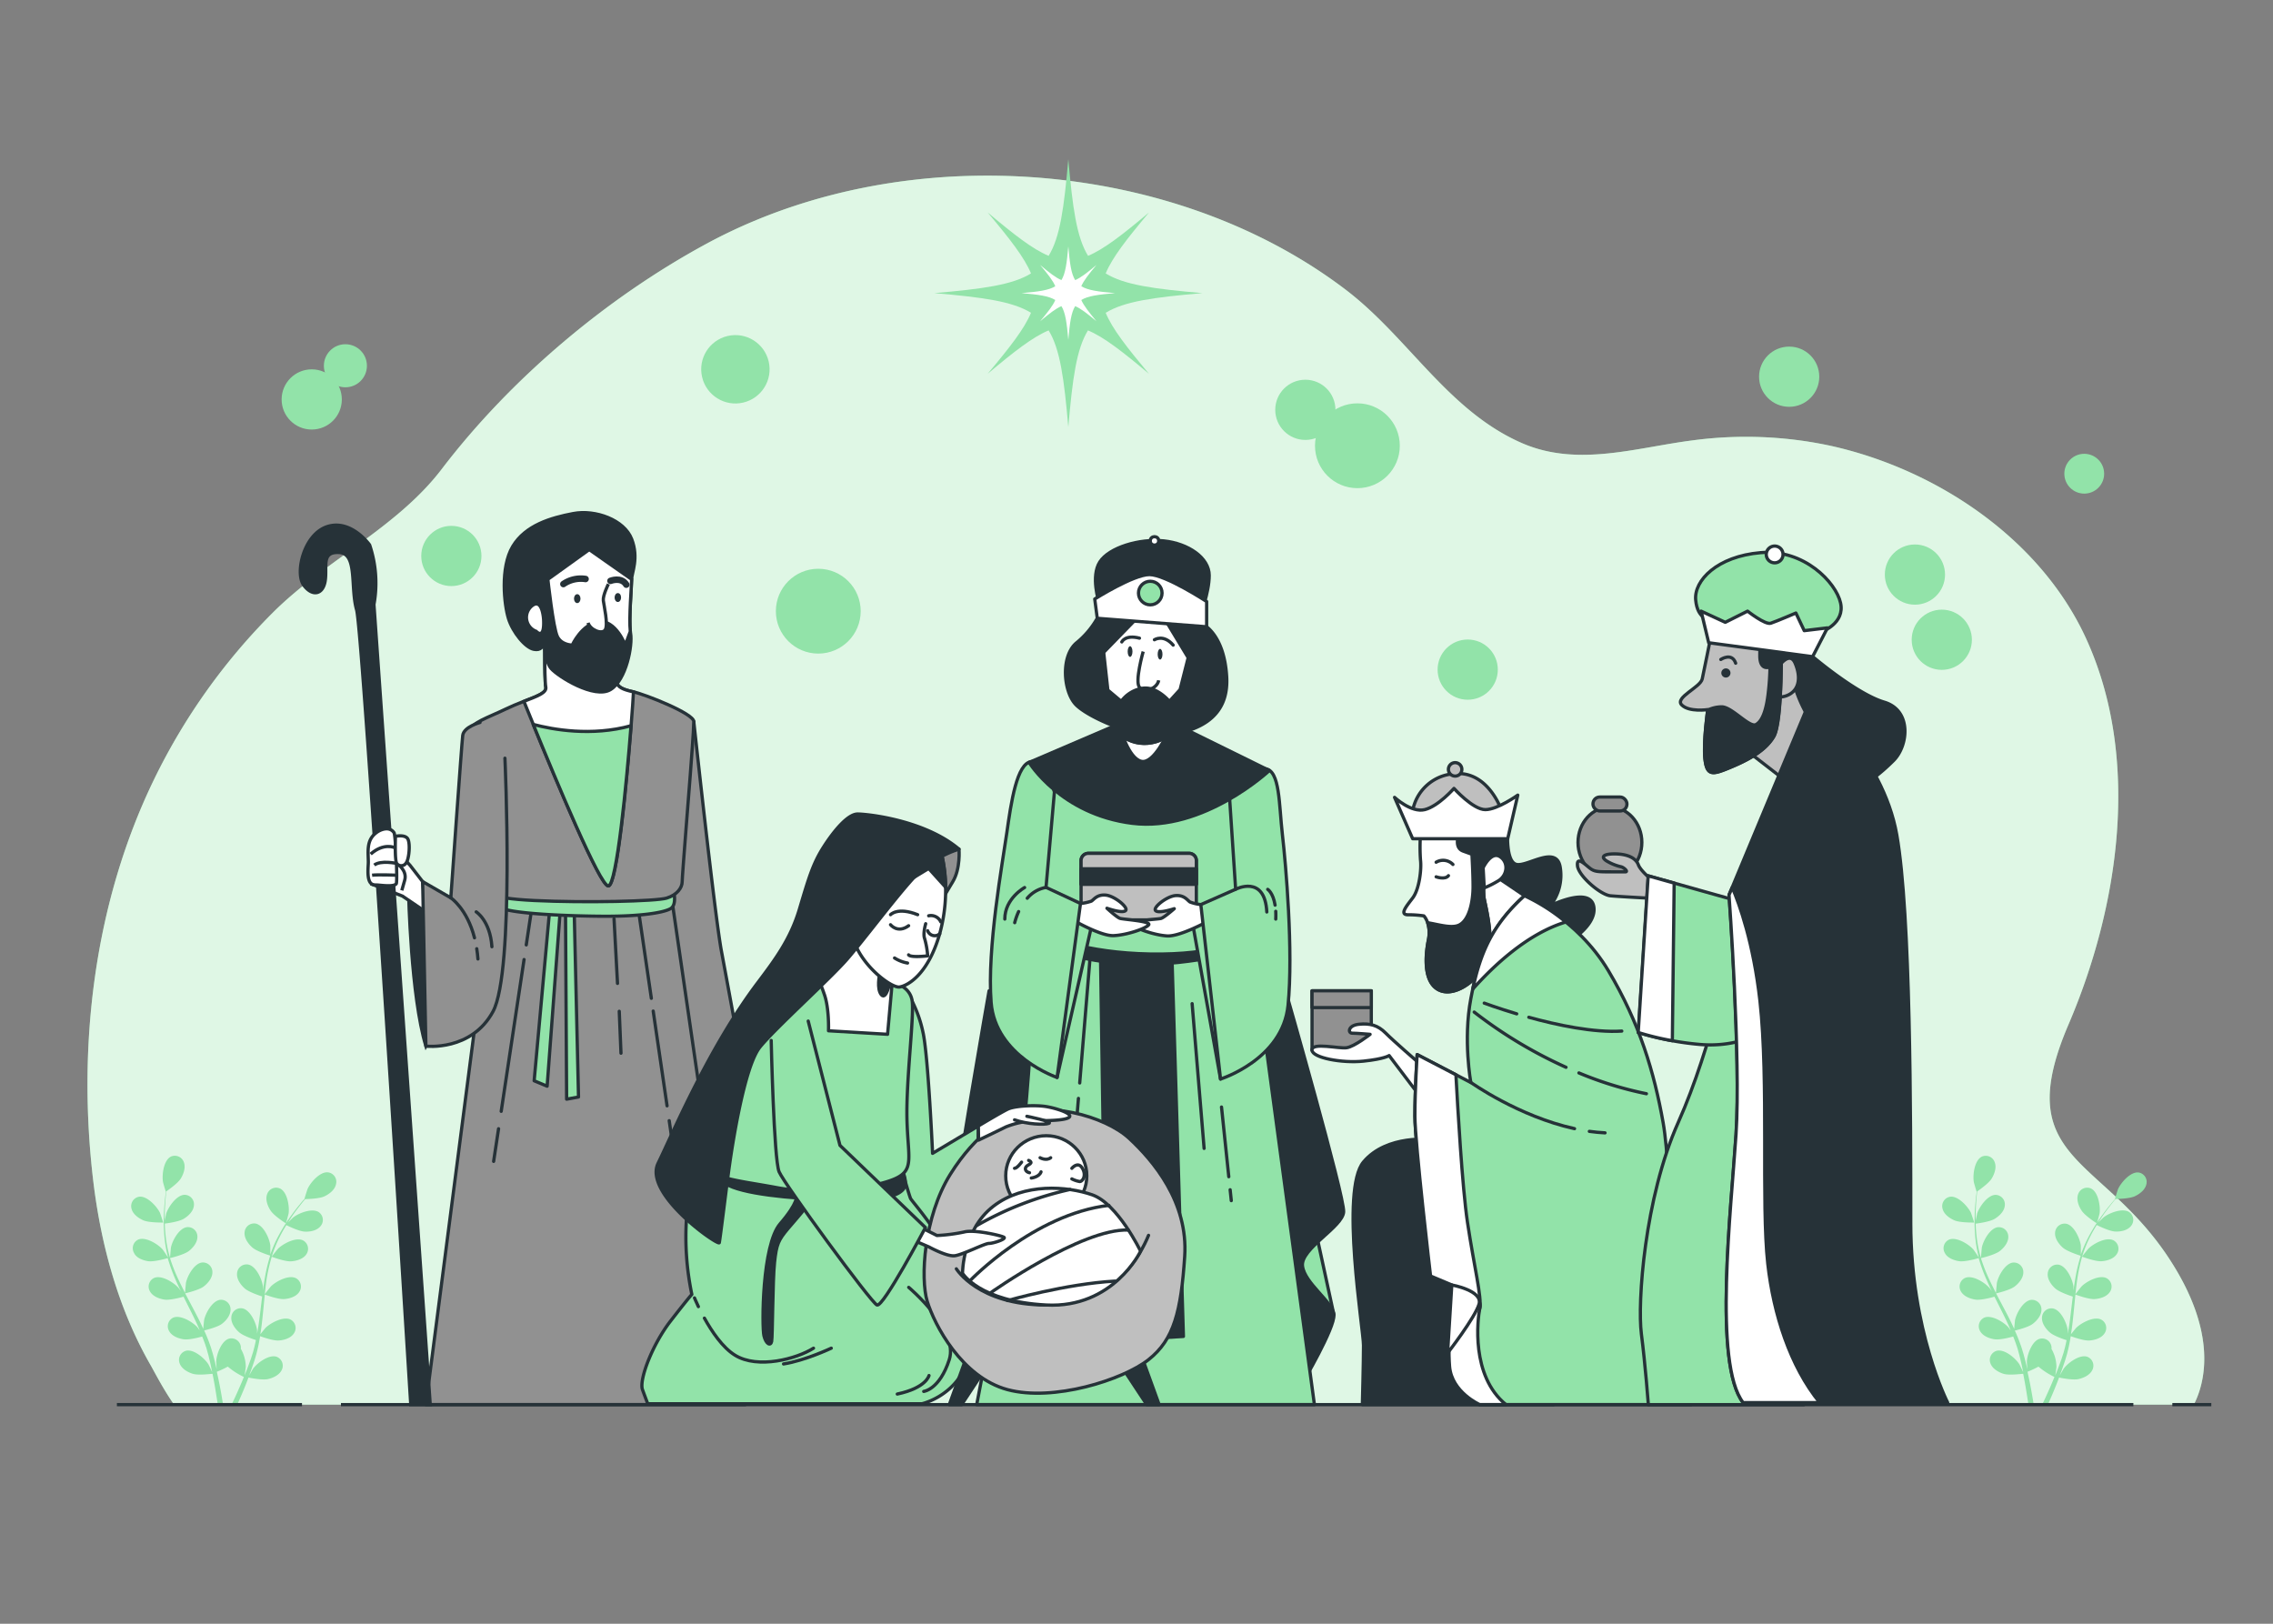 <svg xmlns="http://www.w3.org/2000/svg" viewBox="0 0 700 500"><rect x="0" y="0" width="700" height="500" fill="#808080" stroke="none"/><g id="background-simple"><path d="M46.42,420.44c.86,1.49,4,7.6,7.2,12.09h622c3.46-6.77,7.47-22-7.62-45-21-32-49-30-31-72,15.61-36.43,22.44-82,5.34-119.12-14.13-30.66-46.05-51.86-78.38-59.09a123.72,123.72,0,0,0-42.43-1.75c-17.47,2.19-35.4,8.3-52.53,1-23.12-9.91-35.34-32.88-54.93-47.63C395.41,74.84,373.62,65.19,351,59.68,306.82,48.94,257.51,53.46,217.67,75c-30.86,16.7-60.36,41.56-81.67,69.49-13.79,18.06-35.91,28.13-52,44.18a189.9,189.9,0,0,0-36.44,51.1c-18.72,38.43-23.83,82.62-18.79,124.31C31.17,383.68,36.54,403.28,46.42,420.44Z" style="fill:#92E3A9"></path><path d="M46.42,420.44c.86,1.49,4,7.6,7.2,12.09h622c3.46-6.77,7.47-22-7.62-45-21-32-49-30-31-72,15.61-36.43,22.44-82,5.34-119.12-14.13-30.66-46.05-51.86-78.38-59.09a123.72,123.72,0,0,0-42.43-1.75c-17.47,2.19-35.4,8.3-52.53,1-23.12-9.91-35.34-32.88-54.93-47.63C395.41,74.84,373.62,65.19,351,59.68,306.82,48.94,257.51,53.46,217.67,75c-30.86,16.7-60.36,41.56-81.67,69.49-13.79,18.06-35.91,28.13-52,44.18a189.9,189.9,0,0,0-36.44,51.1c-18.72,38.43-23.83,82.62-18.79,124.31C31.17,383.68,36.54,403.28,46.42,420.44Z" style="fill:#fff;opacity:0.7"></path></g><g id="Plants"><path d="M44.15,375.78c1.78.77,6.12.68,6.12.68s-.93-2.85-1-3c-1-2-4-5.28-6.42-4.95a2.93,2.93,0,0,0-2.35,3.67C40.9,373.86,42.64,375.12,44.15,375.78Z" style="fill:#92E3A9"></path><path d="M45.65,388.36c1.84.26,5.72-.86,6-.95a54,54,0,0,0,2.35,6.5c.54,1.24,1.11,2.46,1.7,3.68-.35-.51-.67-1-.72-1-1.45-1.67-5.22-4.05-7.5-3.08a2.91,2.91,0,0,0-1.29,4.15c.84,1.53,2.85,2.29,4.48,2.53s5-.65,5.86-.9l.69,1.4c1.12,2.24,2.25,4.46,3.29,6.68.37.78.7,1.56,1,2.34-.31-.46-.58-.84-.63-.9-1.45-1.67-5.22-4-7.5-3.08a2.92,2.92,0,0,0-1.29,4.16c.84,1.53,2.85,2.29,4.48,2.52s4.66-.56,5.7-.85c.32.81.64,1.62.92,2.42.17.55.38,1.07.52,1.63s.31,1.11.46,1.65c.25,1.06.52,2.14.74,3.18.16.72.3,1.41.44,2.11-.35-.79-1.08-2.3-1.16-2.42-1.17-1.87-4.54-4.79-6.94-4.18a2.92,2.92,0,0,0-1.91,3.91c.6,1.64,2.47,2.69,4.05,3.18,1.74.53,5.58,0,6.06,0,.23,1.15.45,2.27.63,3.33.41,2.34.72,4.43,1,6.21h1.62c-.28-1.84-.65-4-1.14-6.48-.23-1.17-.5-2.41-.79-3.69a29.67,29.67,0,0,0,3.39-1.59A21.2,21.2,0,0,0,75.11,424c-.44,1.09-.88,2.14-1.32,3.13-.89,2.06-1.74,3.89-2.5,5.45h1.76c.64-1.44,1.35-3.07,2.1-4.88.45-1.1.91-2.29,1.37-3.51.47.1,4.28.87,6,.47,1.61-.36,3.56-1.27,4.28-2.87a2.93,2.93,0,0,0-1.62-4c-2.34-.79-5.92,1.87-7.23,3.65-.08.11-.79,1.34-1.23,2.12.19-.5.37-1,.56-1.5.38-1,.72-2.05,1.09-3.15.16-.54.33-1.09.49-1.64s.29-1.14.44-1.71c.32-1.34.58-2.71.81-4.1.89.32,4.08,1.43,5.74,1.32s3.71-.72,4.66-2.19a2.93,2.93,0,0,0-1-4.24c-2.2-1.13-6.14,1-7.71,2.51-.1.1-1.1,1.34-1.63,2,.13-.84.27-1.67.37-2.52.31-2.45.54-4.94.78-7.43.07-.76.16-1.52.24-2.28.31.12,4.08,1.52,5.93,1.39,1.65-.11,3.71-.72,4.66-2.18a2.92,2.92,0,0,0-1-4.24c-2.2-1.14-6.14.95-7.71,2.51-.11.12-1.55,1.91-1.89,2.39.18-1.68.37-3.34.62-5A51.73,51.73,0,0,1,83.69,387c.15.05,4.07,1.53,6,1.4,1.64-.12,3.71-.72,4.66-2.18a2.94,2.94,0,0,0-1-4.25c-2.2-1.13-6.14,1-7.71,2.52-.12.12-1.66,2.05-1.92,2.42,0-.13.06-.26.1-.38a38,38,0,0,1,2.59-6.18c.56-1.1,1.16-2.12,1.77-3.1.7.35,3.93,1.91,5.65,2s3.76-.31,4.87-1.66a2.92,2.92,0,0,0-.51-4.32c-2.06-1.37-6.21.27-7.94,1.65-.09.08-1,.94-1.58,1.58l.83-1.31c1-1.56,2.08-2.92,3-4.12.54-.68,1-1.28,1.51-1.84.87,0,4.37-.12,5.9-.84s3.2-2,3.56-3.72A2.92,2.92,0,0,0,101,361c-2.46-.26-5.39,3.11-6.28,5.12-.08.18-1,3.05-.94,3.05h0c-.46.53-1,1.1-1.48,1.74-1,1.18-2,2.53-3.11,4.07A52.51,52.51,0,0,0,86,380.11a37.73,37.73,0,0,0-2.75,6.2.19.19,0,0,0,0,.08c0-.73,0-2.75,0-2.91-.29-2.19-2.12-6.26-4.56-6.71a2.93,2.93,0,0,0-3.37,2.76c-.14,1.74,1.12,3.48,2.35,4.58,1.39,1.24,5.24,2.44,5.54,2.53a53.15,53.15,0,0,0-1.62,6.72c-.24,1.33-.44,2.67-.62,4,0-.62,0-1.18,0-1.26-.28-2.19-2.12-6.26-4.55-6.71A2.93,2.93,0,0,0,73,392.15c-.14,1.75,1.12,3.49,2.35,4.59s4.51,2.2,5.38,2.48c-.06.51-.13,1-.19,1.55-.3,2.48-.58,5-.94,7.38-.12.85-.28,1.69-.43,2.53,0-.56,0-1,0-1.1-.28-2.19-2.12-6.25-4.55-6.7a2.92,2.92,0,0,0-3.38,2.75c-.14,1.74,1.12,3.48,2.35,4.58s4.2,2.1,5.23,2.43c-.18.85-.36,1.71-.58,2.53-.15.55-.27,1.1-.46,1.65s-.35,1.08-.52,1.62c-.38,1-.75,2.08-1.14,3.07-.26.68-.53,1.34-.79,2,.13-.85.36-2.51.36-2.65a11.45,11.45,0,0,0-1.52-5.53,4.73,4.73,0,0,0,0-.65,2.93,2.93,0,0,0-3.58-2.48c-2.39.63-3.91,4.83-4,7,0,.14.08,1.55.14,2.45-.12-.52-.23-1-.36-1.56-.25-1.06-.53-2.1-.83-3.23-.16-.54-.33-1.09-.49-1.64s-.39-1.11-.58-1.67c-.47-1.29-1-2.58-1.59-3.86.93-.23,4.2-1.06,5.51-2.07S71,405,71,403.25a2.93,2.93,0,0,0-3.16-3c-2.46.27-4.6,4.18-5,6.35,0,.13-.18,1.72-.24,2.59-.35-.76-.7-1.53-1.08-2.3-1.1-2.21-2.28-4.42-3.45-6.63-.36-.67-.7-1.35-1.06-2,.33-.07,4.25-1,5.72-2.11,1.31-1,2.7-2.65,2.68-4.39a2.93,2.93,0,0,0-3.16-3c-2.46.27-4.59,4.18-5,6.35,0,.16-.24,2.45-.26,3-.78-1.49-1.53-3-2.22-4.49a52.61,52.61,0,0,1-2.42-6.23c.16,0,4.25-1,5.76-2.12,1.3-1,2.69-2.65,2.68-4.4a2.92,2.92,0,0,0-3.16-3c-2.46.26-4.59,4.18-5,6.34,0,.17-.26,2.63-.26,3.08,0-.12-.1-.25-.13-.37a37.43,37.43,0,0,1-1.25-6.58c-.14-1.23-.2-2.41-.24-3.56.78-.1,4.33-.57,5.81-1.46s3-2.34,3.15-4.08a2.92,2.92,0,0,0-2.81-3.32c-2.48,0-5,3.65-5.71,5.75,0,.12-.29,1.32-.45,2.2,0-.52,0-1.06,0-1.55,0-1.87.12-3.59.24-5.1.07-.86.16-1.64.24-2.37.72-.49,3.58-2.51,4.46-3.95s1.56-3.45.92-5.07a2.94,2.94,0,0,0-4-1.66c-2.2,1.14-2.77,5.56-2.41,7.74,0,.19.86,3.08.9,3.05l0,0c-.1.7-.19,1.45-.28,2.27-.15,1.52-.31,3.23-.35,5.11a52.56,52.56,0,0,0,.14,6.07,39.15,39.15,0,0,0,1.13,6.69.19.19,0,0,1,0,.08c-.39-.61-1.53-2.29-1.63-2.41-1.45-1.67-5.22-4-7.5-3.08a2.93,2.93,0,0,0-1.3,4.16C42,387.36,44,388.12,45.65,388.36Z" style="fill:#92E3A9"></path><path d="M88.07,376.73s.79-2.88.81-3.07c.31-2.19-.39-6.59-2.62-7.67a2.92,2.92,0,0,0-4,1.76c-.6,1.64.16,3.66,1.06,5C84.39,374.42,88.06,376.73,88.07,376.73Z" style="fill:#92E3A9"></path><path d="M601.87,375.78c1.77.77,6.11.68,6.12.68s-.94-2.85-1-3c-1-2-4-5.28-6.42-4.95a2.93,2.93,0,0,0-2.34,3.67C598.61,373.86,600.35,375.12,601.87,375.78Z" style="fill:#92E3A9"></path><path d="M603.36,388.36c1.85.26,5.72-.86,6-.95a50.81,50.81,0,0,0,2.35,6.5c.53,1.24,1.11,2.46,1.7,3.68-.35-.51-.67-1-.73-1-1.44-1.67-5.22-4.05-7.49-3.08a2.92,2.92,0,0,0-1.3,4.15c.84,1.53,2.86,2.29,4.49,2.53s5-.65,5.85-.9c.24.47.46.94.7,1.4,1.12,2.24,2.25,4.46,3.29,6.68.37.78.7,1.56,1,2.34-.31-.46-.58-.84-.63-.9-1.44-1.67-5.22-4-7.49-3.08a2.93,2.93,0,0,0-1.3,4.16c.84,1.53,2.86,2.29,4.49,2.52s4.65-.56,5.7-.85c.32.81.64,1.62.91,2.42.18.55.38,1.07.53,1.63s.3,1.11.45,1.65c.26,1.06.53,2.14.75,3.18.16.72.3,1.41.44,2.11-.36-.79-1.09-2.3-1.16-2.42-1.18-1.87-4.55-4.79-7-4.18a2.93,2.93,0,0,0-1.91,3.91c.6,1.64,2.48,2.69,4,3.18,1.74.53,5.59,0,6.07,0,.23,1.15.44,2.27.62,3.33.42,2.34.73,4.43,1,6.21h1.63c-.29-1.84-.66-4-1.14-6.48-.23-1.17-.5-2.41-.79-3.69a29,29,0,0,0,3.38-1.59,21.41,21.41,0,0,0,4.93,3.18c-.44,1.09-.88,2.14-1.31,3.13-.9,2.06-1.75,3.89-2.5,5.45h1.75c.65-1.44,1.36-3.07,2.1-4.88.45-1.1.92-2.29,1.38-3.51.46.1,4.27.87,6,.47,1.61-.36,3.56-1.27,4.28-2.87a2.92,2.92,0,0,0-1.61-4c-2.35-.79-5.93,1.87-7.24,3.65-.07.11-.79,1.34-1.22,2.12.18-.5.37-1,.56-1.5.37-1,.71-2.05,1.09-3.15.16-.54.32-1.09.49-1.64s.29-1.14.44-1.71c.32-1.34.57-2.71.8-4.1.9.32,4.09,1.43,5.74,1.32s3.71-.72,4.66-2.19a2.92,2.92,0,0,0-1-4.24c-2.2-1.13-6.14,1-7.7,2.51-.1.1-1.1,1.34-1.64,2,.14-.84.27-1.67.38-2.52.3-2.45.53-4.94.78-7.43.07-.76.15-1.52.23-2.28.32.12,4.08,1.52,5.93,1.39,1.65-.11,3.71-.72,4.67-2.18a2.92,2.92,0,0,0-1-4.24c-2.19-1.14-6.14.95-7.7,2.51-.12.12-1.55,1.91-1.89,2.39.17-1.68.36-3.34.62-5a51.73,51.73,0,0,1,1.43-6.53c.14.05,4.06,1.53,6,1.4,1.65-.12,3.71-.72,4.66-2.18a2.93,2.93,0,0,0-1-4.25c-2.2-1.13-6.14,1-7.7,2.52-.13.12-1.67,2.05-1.92,2.42,0-.13.06-.26.1-.38a37.93,37.93,0,0,1,2.58-6.18c.57-1.1,1.17-2.12,1.77-3.1.7.35,3.93,1.91,5.65,2s3.77-.31,4.88-1.66a2.92,2.92,0,0,0-.52-4.32c-2.06-1.37-6.2.27-7.93,1.65-.09.08-1,.94-1.59,1.58.28-.44.56-.89.84-1.31,1-1.56,2.08-2.92,3-4.12.54-.68,1-1.28,1.51-1.84.87,0,4.37-.12,5.9-.84s3.2-2,3.56-3.72a2.93,2.93,0,0,0-2.45-3.6c-2.46-.26-5.38,3.11-6.28,5.12-.08.18-1,3.05-.93,3.05h.05c-.47.53-1,1.1-1.49,1.74-1,1.18-2,2.53-3.11,4.07a52.5,52.5,0,0,0-3.22,5.14,37.75,37.75,0,0,0-2.76,6.2s0,.05,0,.08c0-.73,0-2.75,0-2.91-.28-2.19-2.12-6.26-4.55-6.71a2.94,2.94,0,0,0-3.38,2.76c-.14,1.74,1.12,3.48,2.35,4.58,1.39,1.24,5.24,2.44,5.55,2.53a51.5,51.5,0,0,0-1.63,6.72c-.23,1.33-.43,2.67-.61,4,0-.62,0-1.18,0-1.26-.29-2.19-2.12-6.26-4.56-6.71a2.93,2.93,0,0,0-3.37,2.75c-.14,1.75,1.12,3.49,2.35,4.59s4.51,2.2,5.38,2.48c-.07.51-.14,1-.2,1.55-.3,2.48-.58,5-.93,7.38-.13.85-.28,1.69-.43,2.53,0-.56,0-1,0-1.1-.29-2.19-2.12-6.25-4.56-6.7a2.91,2.91,0,0,0-3.37,2.75c-.14,1.74,1.12,3.48,2.35,4.58s4.19,2.1,5.22,2.43c-.18.85-.36,1.71-.57,2.53-.16.55-.27,1.1-.46,1.65s-.36,1.08-.53,1.62c-.37,1-.75,2.08-1.13,3.07-.27.68-.53,1.34-.8,2,.14-.85.36-2.51.37-2.65a11.36,11.36,0,0,0-1.53-5.53,2.84,2.84,0,0,0,0-.65,2.92,2.92,0,0,0-3.58-2.48c-2.39.63-3.9,4.83-4,7,0,.14.08,1.55.15,2.45-.12-.52-.23-1-.36-1.56-.25-1.06-.53-2.1-.83-3.23-.17-.54-.33-1.09-.5-1.64s-.38-1.11-.58-1.67c-.47-1.29-1-2.58-1.58-3.86.92-.23,4.19-1.06,5.51-2.07s2.7-2.65,2.68-4.39a2.93,2.93,0,0,0-3.16-3c-2.46.27-4.59,4.18-5,6.35,0,.13-.17,1.72-.23,2.59-.36-.76-.7-1.53-1.08-2.3-1.1-2.21-2.28-4.42-3.45-6.63-.36-.67-.71-1.35-1.06-2,.33-.07,4.24-1,5.71-2.11,1.31-1,2.7-2.65,2.69-4.39a2.93,2.93,0,0,0-3.16-3c-2.46.27-4.6,4.18-5,6.35,0,.16-.24,2.45-.27,3-.77-1.49-1.53-3-2.22-4.49a50.86,50.86,0,0,1-2.41-6.23c.15,0,4.24-1,5.75-2.12,1.31-1,2.7-2.65,2.68-4.4a2.92,2.92,0,0,0-3.16-3c-2.46.26-4.59,4.18-5,6.34,0,.17-.25,2.63-.26,3.08l-.13-.37a37.43,37.43,0,0,1-1.25-6.58c-.14-1.23-.2-2.41-.24-3.56.78-.1,4.34-.57,5.81-1.46s3-2.34,3.15-4.08a2.92,2.92,0,0,0-2.81-3.32c-2.47,0-5,3.65-5.71,5.75,0,.12-.28,1.32-.45,2.2,0-.52,0-1.06,0-1.55,0-1.87.12-3.59.23-5.1.08-.86.16-1.64.25-2.37.71-.49,3.57-2.51,4.45-3.95s1.57-3.45.92-5.07a2.92,2.92,0,0,0-4-1.66c-2.2,1.14-2.78,5.56-2.42,7.74,0,.19.86,3.08.9,3.05l0,0c-.1.7-.2,1.45-.28,2.27-.16,1.52-.31,3.23-.35,5.11a52.56,52.56,0,0,0,.14,6.07,38.15,38.15,0,0,0,1.12,6.69l0,.08c-.39-.61-1.54-2.29-1.64-2.41-1.44-1.67-5.22-4-7.5-3.08a2.92,2.92,0,0,0-1.29,4.16C599.72,387.36,601.73,388.12,603.36,388.36Z" style="fill:#92E3A9"></path><path d="M645.78,376.73s.79-2.88.82-3.07c.3-2.19-.4-6.59-2.62-7.67a2.93,2.93,0,0,0-4,1.76c-.59,1.64.16,3.66,1.06,5C642.1,374.42,645.78,376.73,645.78,376.73Z" style="fill:#92E3A9"></path></g><g id="Stars"><path d="M340.51,96.32c5.78-3.56,14.88-4.76,29.77-6.06-14.89-1.3-24-2.5-29.77-6.06,2.05-4.94,6.5-10.61,13.36-18.79C345.7,72.27,340,76.72,335.08,78.78,331.53,73,330.32,63.9,329,49c-1.3,14.9-2.51,24-6.06,29.78-4.94-2.06-10.62-6.51-18.79-13.37,6.86,8.18,11.31,13.85,13.36,18.79-5.78,3.56-14.88,4.76-29.77,6.06,14.89,1.3,24,2.5,29.77,6.06-2.05,4.94-6.5,10.61-13.36,18.79,8.17-6.86,13.85-11.31,18.79-13.37,3.55,5.79,4.76,14.88,6.06,29.78,1.29-14.9,2.5-24,6.05-29.78,4.94,2.06,10.62,6.51,18.79,13.37C347,106.93,342.56,101.26,340.51,96.32Z" style="fill:#92E3A9"></path><path d="M333,92.38c2-1.25,5.2-1.67,10.4-2.12-5.2-.45-8.38-.87-10.4-2.12.72-1.72,2.28-3.7,4.67-6.55-2.85,2.39-4.84,3.94-6.56,4.66-1.24-2-1.66-5.19-2.11-10.39-.46,5.2-.88,8.37-2.12,10.39-1.72-.72-3.71-2.27-6.56-4.66,2.4,2.85,3.95,4.83,4.67,6.55-2,1.25-5.2,1.67-10.4,2.12,5.2.45,8.38.87,10.4,2.12-.72,1.72-2.27,3.7-4.67,6.55,2.85-2.39,4.84-3.94,6.56-4.66,1.24,2,1.66,5.19,2.12,10.39.45-5.2.87-8.37,2.11-10.39,1.72.72,3.71,2.27,6.56,4.66C335.31,96.08,333.75,94.1,333,92.38Z" style="fill:#fff"></path><circle cx="418.03" cy="137.26" r="13.06" style="fill:#92E3A9"></circle><circle cx="252" cy="188.2" r="13.06" style="fill:#92E3A9"></circle><circle cx="226.47" cy="113.73" r="10.53" transform="translate(-19.93 54.49) rotate(-13.15)" style="fill:#92E3A9"></circle><circle cx="589.73" cy="176.93" r="9.27" style="fill:#92E3A9"></circle><circle cx="551" cy="116" r="9.27" style="fill:#92E3A9"></circle><circle cx="452" cy="206.2" r="9.27" style="fill:#92E3A9"></circle><circle cx="402" cy="126.2" r="9.27" style="fill:#92E3A9"></circle><circle cx="96" cy="123" r="9.27" style="fill:#92E3A9"></circle><circle cx="106.37" cy="112.63" r="6.63" style="fill:#92E3A9"></circle><circle cx="598" cy="197" r="9.27" style="fill:#92E3A9"></circle><circle cx="641.87" cy="145.87" r="6.13" style="fill:#92E3A9"></circle><circle cx="139" cy="171.2" r="9.27" style="fill:#92E3A9"></circle></g><g id="character-4"><path d="M464.32,255.86s-.69,9.64,2.76,10.33,12.4-6.2,13.43,1a15,15,0,0,1-3.1,11.71s12.4-6.2,13.43.35-10.33,12.39-10.33,12.39l-26.17-25.83,1-10Z" style="fill:#263238;stroke:#263238;stroke-linecap:round;stroke-linejoin:round"></path><path d="M456.75,267.22l12.74,8.61-11,14.47L454,269.63S454.68,264.81,456.75,267.22Z" style="fill:#fff;stroke:#263238;stroke-linecap:round;stroke-linejoin:round"></path><path d="M437.46,256.89a57.4,57.4,0,0,0,0,7.92c.35,2.76-.34,9-2.41,11.71s-4.13,5.17-1.38,5.17a32.81,32.81,0,0,1,4.82.34s2.42,2.41,1.38,7.58-1.38,12.74,3.1,15.15,11.37-2.07,14.47-7.92.34-16.53-.35-20,.69-19.63.69-19.63Z" style="fill:#fff;stroke:#263238;stroke-linecap:round;stroke-linejoin:round"></path><path d="M457.78,257.23l-8.68-.14.07.14s-1.38,3.79,1.38,4.83l2.75,1s.35,5.85.35,10-1,10-4.14,11.71c-2.31,1.28-6.56-.12-9.84-.63a10.47,10.47,0,0,1,.2,5.45c-1,5.16-1.38,12.74,3.1,15.15s11.37-2.07,14.47-7.92.34-16.53-.35-20S457.78,257.23,457.78,257.23Z" style="fill:#263238;stroke:#263238;stroke-linecap:round;stroke-linejoin:round"></path><path d="M442.28,270s2.76,1,3.79-.35" style="fill:none;stroke:#263238;stroke-linecap:round;stroke-linejoin:round"></path><path d="M442.28,265.5a4.23,4.23,0,0,1,5.17.69" style="fill:none;stroke:#263238;stroke-linecap:round;stroke-linejoin:round"></path><path d="M435.05,249.66a13.91,13.91,0,0,1,12.4-11.37c11-1.37,15.15,11.71,15.15,11.71s-.69,2.07-9.3,3.1S436.43,252.76,435.05,249.66Z" style="fill:#bfbfbf;stroke:#263238;stroke-linecap:round;stroke-linejoin:round"></path><path d="M435.05,258.27h29.27l3.1-13.43s-6.2,4.47-10,4.47-9.65-6.54-9.65-6.54-4.82,5.51-9,6.54-9.3-3.78-9.3-3.78Z" style="fill:#fff;stroke:#263238;stroke-linecap:round;stroke-linejoin:round"></path><path d="M450.2,236.92a2.07,2.07,0,1,0-2.06,2.06A2.06,2.06,0,0,0,450.2,236.92Z" style="fill:#bfbfbf;stroke:#263238;stroke-linecap:round;stroke-linejoin:round"></path><path d="M456.75,267.22s2.41-5.16,5.16-3.44,2.41,5.85-.69,7.57a30.24,30.24,0,0,1-4.13,2.07Z" style="fill:#fff;stroke:#263238;stroke-linecap:round;stroke-linejoin:round"></path><rect x="404.06" y="305.1" width="18.25" height="18.25" style="fill:#919191;stroke:#263238;stroke-linecap:round;stroke-linejoin:round"></rect><rect x="404.06" y="305.1" width="18.25" height="5.17" style="fill:#919191;stroke:#263238;stroke-linecap:round;stroke-linejoin:round"></rect><path d="M436.77,327.15s-7.57-6.55-10-9-4.83-3.1-8.27-2.75-3.44,2.75-2.07,2.75,5.51.35,5.51.35-4.82,3.78-7.23,4.13-10.67-1.72-10.67.69,9.29,4.13,15.84,3.44,7.92-1.72,7.92-1.72l8.61,11.36Z" style="fill:#fff;stroke:#263238;stroke-linecap:round;stroke-linejoin:round"></path><path d="M440.91,350.91s-13.78-1.72-21,6.89,0,51.65,0,56.48-.35,18.25-.35,18.25h58.89l-17.56-79.9Z" style="fill:#263238;stroke:#263238;stroke-linecap:round;stroke-linejoin:round"></path><path d="M469.49,275.83s16.19,6.89,25.83,23.08,14.12,31.34,16.87,46.83,3.1,65.44,5.17,74.05,3.44,12.74,3.44,12.74H455.71s-8.61-3.79-9.29-11.71.68-25.14.68-25.14l-6.54-2.76s-4.82-41-4.82-49.24.69-18.94.69-18.94l16.53,8.6s-2.41-13.08,0-25.82S458.81,285.47,469.49,275.83Z" style="fill:#92E3A9;stroke:#263238;stroke-linecap:round;stroke-linejoin:round"></path><path d="M489.46,348.38c1.6.22,3.21.38,4.83.46" style="fill:none;stroke:#263238;stroke-linecap:round;stroke-linejoin:round"></path><path d="M453,333.34s14.63,10.42,31.9,14.21" style="fill:none;stroke:#263238;stroke-linecap:round;stroke-linejoin:round"></path><path d="M486.25,330.39a110.63,110.63,0,0,0,20.78,6.4" style="fill:none;stroke:#263238;stroke-linecap:round;stroke-linejoin:round"></path><path d="M454,311.65a138.85,138.85,0,0,0,28.27,17" style="fill:none;stroke:#263238;stroke-linecap:round;stroke-linejoin:round"></path><path d="M470.82,313.25c8.72,2.4,20,4.8,28.63,4.25" style="fill:none;stroke:#263238;stroke-linecap:round;stroke-linejoin:round"></path><path d="M457.09,308.89s4.08,1.53,10,3.3" style="fill:none;stroke:#263238;stroke-linecap:round;stroke-linejoin:round"></path><path d="M482.22,283.92a59,59,0,0,0-12.73-8.09c-9.83,8.88-13.53,17.48-15.93,28.74C459.77,297.58,470.38,287.47,482.22,283.92Z" style="fill:#fff;stroke:#263238;stroke-linecap:round;stroke-linejoin:round"></path><path d="M447.1,395.68s10,2.75,8.61,7.23-8.95,20-8.95,20S445.73,415.65,447.1,395.68Z" style="fill:#fff;stroke:#263238;stroke-linecap:round;stroke-linejoin:round"></path><path d="M455.71,402.91c.69-3.44-1.72-12.74-3.78-26.52-1.62-10.79-3-35.32-3.56-45.44l-11.94-6.21s-.69,10.67-.69,18.94,4.82,49.24,4.82,49.24l6.54,2.76s-1.37,17.22-.68,25.14,9.29,11.71,9.29,11.71h8.09C452.87,423.68,455.06,406.18,455.71,402.91Z" style="fill:#fff;stroke:#263238;stroke-linecap:round;stroke-linejoin:round"></path><path d="M447.1,395.68s9.64,1.72,8.38,5.93-9.68,15.05-9.68,15.05Z" style="fill:#fff;stroke:#263238;stroke-linecap:round;stroke-linejoin:round"></path></g><g id="character-5"><polygon points="539.38 232.26 550.83 241.13 560.84 217.66 552.83 211.66 544.53 213.66 539.38 232.26" style="fill:#bfbfbf;stroke:#263238;stroke-linecap:round;stroke-linejoin:round"></polygon><path d="M558.27,202.21s13.44,11.45,22,14,7.44,13.45,2.86,18-7.15,6-7.15,6-3.72-2.86-11.45-10a43,43,0,0,1-11.73-18.59c-1.43-4-3.15-3.15-4.87-8s.29-5.43,2.58-5.43S558.27,202.21,558.27,202.21Z" style="fill:#263238;stroke:#263238;stroke-linecap:round;stroke-linejoin:round"></path><path d="M547.68,205.36s3.43-5.15,5.15-1.14,1.43,8-2,9.73a6.45,6.45,0,0,1-6.3-.29Z" style="fill:#bfbfbf;stroke:#263238;stroke-linecap:round;stroke-linejoin:round"></path><path d="M526.79,196.49s-2,10-2.57,12.59-8.59,5.72-6.3,8,8,1.43,8,1.43-1.43,10-.86,15.17,2.29,4.86,7.16,2.86,11.16-4.86,14-9.73,2.29-30.33,2.29-30.33Z" style="fill:#bfbfbf;stroke:#263238;stroke-linecap:round;stroke-linejoin:round"></path><path d="M546.25,226.82c2.86-4.86,2.29-30.33,2.29-30.33h-6.35c-.12,1.42-.23,3.29-.23,5.44,0,4.86,3.14,3.43,3.14,3.43a79.1,79.1,0,0,1-.57,8.3c-.57,4.86-1.72,8.3-3.72,9.44s-7.44-5.44-10.59-5.44a10.11,10.11,0,0,0-4.3,1c-.15,1-1.39,10.21-.85,15.07.58,5.15,2.29,4.86,7.16,2.86S543.39,231.69,546.25,226.82Z" style="fill:#263238;stroke:#263238;stroke-linecap:round;stroke-linejoin:round"></path><path d="M530.52,206.23a1.41,1.41,0,1,1,0,2A1.41,1.41,0,0,1,530.52,206.23Z" style="fill:#263238"></path><path d="M529.94,203.07s3.43-2.29,4.58,1.15" style="fill:none;stroke:#263238;stroke-linecap:round;stroke-linejoin:round"></path><path d="M526.5,190.77s-3.72,0-4.29-6,6.58-13.45,20-14.59,23.18,9.15,24.61,15.45-5.72,8.87-5.72,8.87l-5.44,2-26.61-2.29Z" style="fill:#92E3A9;stroke:#263238;stroke-linecap:round;stroke-linejoin:round"></path><path d="M526.22,197.92l32,4.29,4.57-8.87-7.15.86-2.57-5.43s-6,2.57-7.73,3.14-7.15-3.72-7.15-3.72l-6.87,3.44-7.44-3.44Z" style="fill:#fff;stroke:#263238;stroke-linecap:round;stroke-linejoin:round"></path><path d="M549.11,170.74a2.58,2.58,0,1,0-2.58,2.57A2.58,2.58,0,0,0,549.11,170.74Z" style="fill:#fff;stroke:#263238;stroke-linecap:round;stroke-linejoin:round"></path><ellipse cx="495.8" cy="259.41" rx="9.83" ry="10.91" style="fill:#919191;stroke:#263238;stroke-linecap:round;stroke-linejoin:round"></ellipse><rect x="490.58" y="245.43" width="10.45" height="4.3" rx="2.09" style="fill:#919191;stroke:#263238;stroke-linecap:round;stroke-linejoin:round"></rect><path d="M511.32,273.08s-5.84-4.3-6.76-6.76-4-3.38-7.38-3.38-4.3.92-2.45,2.15a15.27,15.27,0,0,0,4.6,1.84c.93.31,2.15,1.54,1.23,1.54h-4c-4.61,0-5.53,0-7.07-1.23s-4-3.68-3.68-.61,7.06,8.91,10.13,9.21,15.67.93,15.67.93Z" style="fill:#bfbfbf;stroke:#263238;stroke-linecap:round;stroke-linejoin:round"></path><path d="M533.74,290.59s-6.45,31.65-16.89,55-12.6,55.61-11.37,65.14,2.15,21.81,2.15,21.81h47.93s-7.68-49.16-8.3-81.11,3.69-62.37-.31-70.35S533.74,290.59,533.74,290.59Z" style="fill:#92E3A9;stroke:#263238;stroke-linecap:round;stroke-linejoin:round"></path><path d="M532.82,276.77l-25.19-7.07-3.07,48.23a91.18,91.18,0,0,0,19,3.69c10.76.92,18.13-3.07,20-4.3s-5.83-43-5.83-43Z" style="fill:#92E3A9;stroke:#263238;stroke-linecap:round;stroke-linejoin:round"></path><path d="M515.58,271.93l-8-2.23-3.07,48.23a84.31,84.31,0,0,0,10.51,2.54Z" style="fill:#fff;stroke:#263238;stroke-linecap:round;stroke-linejoin:round"></path><path d="M558,214.4l-25.5,61.14s3.69,50.38,2.16,73.73-7.07,70.66,2.15,82.64h63s-11.37-22.12-11.37-55.3,0-94.93-4.3-119.51S558,214.4,558,214.4Z" style="fill:#263238;stroke:#263238;stroke-linecap:round;stroke-linejoin:round"></path><path d="M536.82,431.91h23.59c-9.13-11.22-14.26-27.25-16-42.8-2.06-18.5.34-56.18-2.4-80.84-2-17.89-6.32-29.83-8.54-35l-1,2.31s3.69,50.38,2.16,73.73S527.6,419.93,536.82,431.91Z" style="fill:#fff;stroke:#263238;stroke-linecap:round;stroke-linejoin:round"></path></g><g id="character-3"><path d="M410.79,404.86l-6-27.66s-7,7.66-7,10.66,5.66,18,5.66,18Z" style="fill:#92E3A9;stroke:#263238;stroke-linecap:round;stroke-linejoin:round"></path><path d="M395.93,305.1s18.19,63.43,17.86,68.1-13.34,11.33-12.67,16.66,9.33,11,9.67,15-9.67,21-9.67,21L385.6,311.1S385.26,303.77,395.93,305.1Z" style="fill:#263238;stroke:#263238;stroke-linecap:round;stroke-linejoin:round"></path><path d="M296.79,404.86l6-27.66s7,7.66,7,10.66-5.66,18-5.66,18Z" style="fill:#92E3A9;stroke:#263238;stroke-linecap:round;stroke-linejoin:round"></path><path d="M304.6,305.1s-11.14,63.43-10.81,68.1,13.34,11.33,12.67,16.66-9.33,11-9.67,15,9.67,21,9.67,21l18.17-115S315.27,303.77,304.6,305.1Z" style="fill:#263238;stroke:#263238;stroke-linecap:round;stroke-linejoin:round"></path><path d="M319.93,282.44s-3.48,63.42-6.81,83.42-12.33,66.67-12.33,66.67h104L384.93,285.44Z" style="fill:#92E3A9;stroke:#263238;stroke-linecap:round;stroke-linejoin:round"></path><line x1="332.12" y1="338.23" x2="329.61" y2="368.7" style="fill:none;stroke:#263238;stroke-linecap:round;stroke-linejoin:round"></line><line x1="335.64" y1="295.66" x2="332.51" y2="333.48" style="fill:none;stroke:#263238;stroke-linecap:round;stroke-linejoin:round"></line><line x1="367.13" y1="309.06" x2="370.82" y2="353.63" style="fill:none;stroke:#263238;stroke-linecap:round;stroke-linejoin:round"></line><line x1="378.84" y1="366.36" x2="379.19" y2="369.71" style="fill:none;stroke:#263238;stroke-linecap:round;stroke-linejoin:round"></line><line x1="376.18" y1="340.89" x2="378.42" y2="362.35" style="fill:none;stroke:#263238;stroke-linecap:round;stroke-linejoin:round"></line><line x1="316.86" y1="389.48" x2="315.87" y2="396.85" style="fill:none;stroke:#263238;stroke-linecap:round;stroke-linejoin:round"></line><line x1="322.9" y1="344.58" x2="317.37" y2="385.72" style="fill:none;stroke:#263238;stroke-linecap:round;stroke-linejoin:round"></line><polygon points="338.93 295.11 340.45 396.19 356.12 397.86 353.6 295.11 338.93 295.11" style="fill:#263238;stroke:#263238;stroke-linecap:round;stroke-linejoin:round"></polygon><polygon points="360.93 295.11 364.45 411.53 347.45 412.53 348.26 294.77 360.93 295.11" style="fill:#263238;stroke:#263238;stroke-linecap:round;stroke-linejoin:round"></polygon><path d="M321.6,290.77s6.66,4.67,24.66,6,37.67-4.33,37.67-4.33l-2-6s-29.33,7.66-59-2Z" style="fill:#263238;stroke:#263238;stroke-linecap:round;stroke-linejoin:round"></path><path d="M323.26,238.1s-5.33,45.67-3.66,48,15,7.34,34.66,7.67,30.67-4,32-8.33-4.33-46.34-4.33-46.34l-56.67-3.33Z" style="fill:#92E3A9;stroke:#263238;stroke-linecap:round;stroke-linejoin:round"></path><path d="M335.18,262.77h31a2.25,2.25,0,0,1,2.25,2.25v18.25a0,0,0,0,1,0,0h-35.5a0,0,0,0,1,0,0V265A2.25,2.25,0,0,1,335.18,262.77Z" style="fill:#bfbfbf;stroke:#263238;stroke-linecap:round;stroke-linejoin:round"></path><path d="M335.18,262.77h31a2.25,2.25,0,0,1,2.25,2.25v7.25a0,0,0,0,1,0,0h-35.5a0,0,0,0,1,0,0V265A2.25,2.25,0,0,1,335.18,262.77Z" style="fill:#bfbfbf;stroke:#263238;stroke-linecap:round;stroke-linejoin:round"></path><rect x="332.93" y="267.52" width="35.5" height="4.75" style="fill:#263238;stroke:#263238;stroke-linecap:round;stroke-linejoin:round"></rect><polygon points="367.39 284.95 375.88 332.27 377.65 281.62 367.39 284.95" style="fill:#92E3A9;stroke:#263238;stroke-linecap:round;stroke-linejoin:round"></polygon><path d="M369.81,278.55a14.51,14.51,0,0,1-3.31-.78c-.78-.45-1.64-2.15-4.38-2s-7.27,3.74-6.21,4.67,5.72-.63,5.72-.63-3.08,2.71-4.06,3-9.73.64-8.9,1.84,6.74,3.31,10.76,3.55,12.73-4.6,12.73-4.6S374.89,279.47,369.81,278.55Z" style="fill:#fff;stroke:#263238;stroke-linecap:round;stroke-linejoin:round"></path><path d="M378.58,244.4l1.95,29.43-10.72,4.72,6.07,53.72s19.14-6,20.79-22.68S396,266.22,394.93,257s-.71-19.8-5.25-20.25S378.58,244.4,378.58,244.4Z" style="fill:#92E3A9;stroke:#263238;stroke-linecap:round;stroke-linejoin:round"></path><path d="M325.54,331.78l10.79-47.39-5.54-2.22S324.73,326.21,325.54,331.78Z" style="fill:#92E3A9;stroke:#263238;stroke-linecap:round;stroke-linejoin:round"></path><path d="M332.75,278.21a14.61,14.61,0,0,0,3.33-.71c.79-.44,1.69-2.11,4.43-1.87s7.18,3.89,6.1,4.8-5.71-.75-5.71-.75,3,2.77,4,3.11,9.71.85,8.85,2-6.8,3.17-10.83,3.32-12.62-4.88-12.62-4.88S327.66,279,332.75,278.21Z" style="fill:#fff;stroke:#263238;stroke-linecap:round;stroke-linejoin:round"></path><path d="M324.72,243.87l-2.58,29.39,10.61,4.95-7.21,53.57s-19-6.43-20.31-23.11,3.54-43.11,4.84-52.28,3.06-21.51,7.61-21.87S324.72,243.87,324.72,243.87Z" style="fill:#92E3A9;stroke:#263238;stroke-linecap:round;stroke-linejoin:round"></path><path d="M380.53,273.83s9-4.69,9.6,7" style="fill:none;stroke:#263238;stroke-linecap:round;stroke-linejoin:round"></path><path d="M392.88,280.62a23.4,23.4,0,0,1,0,2.39" style="fill:none;stroke:#263238;stroke-linecap:round;stroke-linejoin:round"></path><path d="M390.41,273.86s1.64,1,2.27,4.86" style="fill:none;stroke:#263238;stroke-linecap:round;stroke-linejoin:round"></path><path d="M313.7,280.7a20.89,20.89,0,0,0-1.21,3.42" style="fill:none;stroke:#263238;stroke-linecap:round;stroke-linejoin:round"></path><path d="M322.14,273.26a9.83,9.83,0,0,0-5.78,3.33" style="fill:none;stroke:#263238;stroke-linecap:round;stroke-linejoin:round"></path><path d="M315.54,273.3s-6.1,3.33-6.1,9.71" style="fill:none;stroke:#263238;stroke-linecap:round;stroke-linejoin:round"></path><path d="M348.43,221.27l-31.5,13.5s9.75,16,31.75,18.75,42.25-16.25,42.25-16.25l-30.5-15Z" style="fill:#263238;stroke:#263238;stroke-linecap:round;stroke-linejoin:round"></path><path d="M337.92,190.39a26.8,26.8,0,0,1-6.46,7.61c-4.78,4.12-4,14.66-.33,18.78s19.45,10.88,27.69,9.73,19.77-4.29,18.95-18.13-7.91-16.48-7.91-16.48l-30.33-2.14Z" style="fill:#263238;stroke:#263238;stroke-linecap:round;stroke-linejoin:round"></path><path d="M345,224.2s2.47,9.23,6.43,10.22,8.24-8.9,8.24-8.9Z" style="fill:#fff;stroke:#263238;stroke-linecap:round;stroke-linejoin:round"></path><path d="M350.1,190.39,339,201.8s-.77,14.5,3.37,21.24,12.51,7.71,18.64,2.64c4.78-4,5.46-19.48,5.72-21.81l-8-13.22Z" style="fill:#fff;stroke:#263238;stroke-linecap:round;stroke-linejoin:round"></path><path d="M348.76,200.63c0,.91-.33,1.65-.74,1.65s-.74-.74-.74-1.65.33-1.65.74-1.65S348.76,199.72,348.76,200.63Z" style="fill:#263238"></path><path d="M358,201.46c0,.91-.33,1.64-.74,1.64s-.74-.73-.74-1.64.33-1.65.74-1.65S358,200.55,358,201.46Z" style="fill:#263238"></path><path d="M352.06,200.63s-2.64,9.23-1.15,11,5.43.5,5.93-2.14" style="fill:none;stroke:#263238;stroke-miterlimit:10"></path><path d="M365.9,202.59l-2.47,9.74-3.3,3.63s-3.95-4.78-8.4-4a10.06,10.06,0,0,0-6.43,4l-4.12-3.46-1.29-11.66-.94,1s-.77,14.5,3.37,21.24,12.51,7.71,18.64,2.64c4.78-4,5.46-19.48,5.72-21.81Z" style="fill:#263238;stroke:#263238;stroke-miterlimit:10"></path><path d="M345.47,197.67s1-2.31,5.44-1.16" style="fill:none;stroke:#263238;stroke-linecap:round;stroke-linejoin:round"></path><path d="M355.52,197s2.8-1.82,5.77,1.65" style="fill:none;stroke:#263238;stroke-linecap:round;stroke-linejoin:round"></path><path d="M338.44,185.47s-2.59-8,.26-12.43,12.17-7.26,19.69-6.48,14,5.18,14,10.62-2.85,12.44-2.85,12.44l-30.32-1.56Z" style="fill:#263238;stroke:#263238;stroke-linecap:round;stroke-linejoin:round"></path><path d="M337.92,190.39,371.6,193v-7.78s-12.69-8.29-17.62-8.29-16.84,7.52-16.84,7.52Z" style="fill:#fff;stroke:#263238;stroke-linecap:round;stroke-linejoin:round"></path><circle cx="355.54" cy="166.56" r="1.3" style="fill:#fff;stroke:#263238;stroke-linecap:round;stroke-linejoin:round"></circle><circle cx="354.24" cy="182.62" r="3.63" style="fill:#92E3A9;stroke:#263238;stroke-linecap:round;stroke-linejoin:round"></circle></g><g id="character-1"><path d="M223.83,334.14l2,5.19a9,9,0,0,1,.57,3.84c-.2,2.86-.71,7.89-1.88,9.3a5.64,5.64,0,0,1-4,2v-5.33a1,1,0,0,1-1.34,1c-1.33-.34-2-11.34-2-11.34Z" style="fill:#fff;stroke:#263238;stroke-miterlimit:10"></path><line x1="220.5" y1="349.14" x2="221.5" y2="342.47" style="fill:none;stroke:#263238;stroke-miterlimit:10"></line><path d="M213.66,222.2s6.5,59.94,8.5,70.6,7,38,7,38-8.33,8.34-10.66,9.34a23.46,23.46,0,0,0-5,3.33s-5.67-22.67-8.67-41.67-4.67-30.33-3.67-32.66,8.34-43.67,8.34-43.67S211.81,221.26,213.66,222.2Z" style="fill:#919191;stroke:#263238;stroke-linecap:round;stroke-linejoin:round"></path><polygon points="151.5 275.47 131.16 432.53 229.5 432.53 206.83 276.47 151.5 275.47" style="fill:#919191;stroke:#263238;stroke-linecap:round;stroke-linejoin:round"></polygon><line x1="189.1" y1="282.94" x2="190.17" y2="302.82" style="fill:none;stroke:#263238;stroke-linecap:round;stroke-linejoin:round"></line><line x1="206.09" y1="345.09" x2="206.82" y2="350.1" style="fill:none;stroke:#263238;stroke-linecap:round;stroke-linejoin:round"></line><line x1="201.16" y1="311.34" x2="205.43" y2="340.52" style="fill:none;stroke:#263238;stroke-linecap:round;stroke-linejoin:round"></line><line x1="196.62" y1="280.25" x2="200.59" y2="307.41" style="fill:none;stroke:#263238;stroke-linecap:round;stroke-linejoin:round"></line><line x1="153.54" y1="347.57" x2="152.02" y2="357.62" style="fill:none;stroke:#263238;stroke-linecap:round;stroke-linejoin:round"></line><line x1="161.39" y1="295.47" x2="154.35" y2="342.21" style="fill:none;stroke:#263238;stroke-linecap:round;stroke-linejoin:round"></line><line x1="163.84" y1="279.18" x2="162.07" y2="290.96" style="fill:none;stroke:#263238;stroke-linecap:round;stroke-linejoin:round"></line><line x1="190.71" y1="311.41" x2="191.24" y2="324.31" style="fill:none;stroke:#263238;stroke-linecap:round;stroke-linejoin:round"></line><polygon points="169.16 281.47 164.5 332.8 168.5 334.47 172.5 280.8 169.16 281.47" style="fill:#92E3A9;stroke:#263238;stroke-linecap:round;stroke-linejoin:round"></polygon><polygon points="174.16 281.14 174.5 338.47 178.16 337.8 176.83 280.47 174.16 281.14" style="fill:#92E3A9;stroke:#263238;stroke-linecap:round;stroke-linejoin:round"></polygon><path d="M151.83,274.14a5.54,5.54,0,0,0,1.67,5c2.33,2.33,23.33,3,33.33,3s17.33-1,19.67-2.34.66-6.66.66-6.66-28.66,1-37.66,1Z" style="fill:#92E3A9;stroke:#263238;stroke-linecap:round;stroke-linejoin:round"></path><path d="M167.83,192.3s-.25,16.75.25,19.25-5.5,3.5-12.25,6.75c-5.68,2.74-10.75,4.25-11,6.75s4.5,47,5.25,48.25-1,3.25,14.5,4,37.5.25,40.75-.75,4.75-3.25,4.75-5,2.25-29.5,2.5-33,1.08-13.85,1.08-16.35-15.08-8.4-18.58-9.15-4.75-1.5-5.25-3-.25-13.25-.25-13.25-9.5-7.75-17.5-8.5S167.83,192.3,167.83,192.3Z" style="fill:#919191;stroke:#263238;stroke-linecap:round;stroke-linejoin:round"></path><path d="M189.83,210.05c-.5-1.5-.25-13.25-.25-13.25s-9.5-7.75-17.5-8.5-4.25,4-4.25,4-.25,16.75.25,19.25c.36,1.78-2.58,2.8-6.74,4.42,5,12.37,23,56.83,26,56.83,3.5,0,7.5-54.25,7.75-59.75C191.58,212.3,190.33,211.55,189.83,210.05Z" style="fill:#fff;stroke:#263238;stroke-miterlimit:10"></path><path d="M164.21,223.07c7,17.14,20.54,49.73,23.12,49.73s5.67-32,7-49.32C182.18,226.82,170.27,224.67,164.21,223.07Z" style="fill:#92E3A9;stroke:#263238;stroke-linecap:round;stroke-linejoin:round"></path><path d="M167.41,194.4s0,8.82,2.29,11.43,13.39,9.47,18.29,6.53,6.86-13.72,6.21-17.31.32-14.7.32-16.66,2.29-6.53,0-12.41-11.1-9.15-18-7.84-14.7,3.59-18.62,10.12-2.62,18-1.31,22.22,5.2,9,7.84,9.47C168.83,200.8,167.41,194.4,167.41,194.4Z" style="fill:#263238;stroke:#263238;stroke-miterlimit:10"></path><path d="M167.41,190.8s-.33-6.86-3.59-4.24a4.57,4.57,0,0,0,1.3,7.84S167.74,197.34,167.41,190.8Z" style="fill:#fff;stroke:#263238;stroke-miterlimit:10"></path><path d="M181.46,169.24l-12.74,9.15s1.63,15,2.94,17.64,4.57,2.61,4.57,2.61,2.94-6.53,8.17-7.18,8.16,7.18,8.16,7.18l1.55-4.2c-.47-4.1.41-14.19.41-16.05Z" style="fill:#fff;stroke:#263238;stroke-miterlimit:10"></path><path d="M187.36,179.85s-1.75,3.52-1.56,5.08,1.56,7.42.59,9-4.69,0-5.28-2.15" style="fill:#fff;stroke:#263238;stroke-miterlimit:10"></path><path d="M178.77,184.34c0,.76-.44,1.37-1,1.37s-1-.61-1-1.37.43-1.37,1-1.37S178.77,183.59,178.77,184.34Z" style="fill:#263238"></path><path d="M191.27,184c0,.76-.44,1.37-1,1.37s-1-.61-1-1.37.43-1.37,1-1.37S191.27,183.2,191.27,184Z" style="fill:#263238"></path><path d="M173.5,179.85a9.5,9.5,0,0,1,6.83-1.56" style="fill:none;stroke:#263238;stroke-linecap:round;stroke-miterlimit:10;stroke-width:2px"></path><path d="M188,178.87s3.32-1.36,4.88,1.17" style="fill:none;stroke:#263238;stroke-linecap:round;stroke-miterlimit:10;stroke-width:2px"></path><path d="M125.83,274.8s.67,32,5.33,47.34c0,0,2.34-4.34,2-21.67s-2-25-2-25l-4-1Z" style="fill:#263238;stroke:#263238;stroke-miterlimit:10"></path><polygon points="130.16 271.47 126.25 266.42 118.79 258.45 114.55 272.29 123.94 275.93 131.13 280.81 130.16 271.47" style="fill:#fff;stroke:#263238;stroke-miterlimit:10"></polygon><path d="M113.83,167.8s-5.67-8-13-5.66-10,14.33-7.33,18,6,3,6.66-1.34-1.33-9,4.34-8.66,3.33,10.66,5.33,17.66S126.5,432.53,126.5,432.53h6L115.16,186.14A36.8,36.8,0,0,0,113.83,167.8Z" style="fill:#263238;stroke:#263238;stroke-miterlimit:10"></path><path d="M116.49,256a7.64,7.64,0,0,0-1.41,1.12c-2.18,2.25-1.69,5.4-1.65,8.29,0,1.63-.62,5.83,1.12,6.84a2.65,2.65,0,0,0,1.31.25c1.11,0,5.34.74,6.17-.36.44-.66-.22-15-.67-15.71C120.19,254.7,118.11,255.07,116.49,256Z" style="fill:#fff;stroke:#263238;stroke-miterlimit:10"></path><path d="M121.51,261s-3.35-1.56-7.36,2" style="fill:none;stroke:#263238;stroke-miterlimit:10"></path><path d="M115.26,266.38c2-1.56,6.92-.5,6.92-.5s3.34,2.06,2.45,5.18l-.89,3.12" style="fill:none;stroke:#263238;stroke-miterlimit:10"></path><path d="M122.17,269.5s-5.79-.22-7.58,0" style="fill:none;stroke:#263238;stroke-miterlimit:10"></path><path d="M121.79,257.52s2.94-.63,3.78.78.42,6.29-.52,7.46a1.74,1.74,0,0,1-2.87.12C121.52,265,121.79,257.52,121.79,257.52Z" style="fill:#fff;stroke:#263238;stroke-miterlimit:10"></path><path d="M147.83,222.47s-5,1.33-5.33,4-3.67,50-3.67,50l-8.67-5,1,50.67s14,1.66,20.67-10.67,3.67-78,3.67-78" style="fill:#919191;stroke:#263238;stroke-linecap:round;stroke-linejoin:round"></path><path d="M146.82,292.14c.16,1,.28,2.05.37,3.16" style="fill:none;stroke:#263238;stroke-linecap:round;stroke-linejoin:round"></path><path d="M138.83,276.47s5,3.31,7.3,12.32" style="fill:none;stroke:#263238;stroke-linecap:round;stroke-linejoin:round"></path><path d="M146.65,280.79s4.3,2.69,4.84,10.74" style="fill:none;stroke:#263238;stroke-linecap:round;stroke-linejoin:round"></path></g><g id="character-2"><path d="M280.4,307.36a38.57,38.57,0,0,1,3.8,10.32c1.63,6.78,3,37.47,3,37.47l14.11-8.42-.54,25s-7.06,6-12.76,6.52-12.22-3.53-13-10.05.81-25.52.81-30.95-.81-18.47.27-23.08.28-6.79,1.09-7.06S278.5,306.82,280.4,307.36Z" style="fill:#92E3A9;stroke:#263238;stroke-linecap:round;stroke-linejoin:round"></path><path d="M218.76,353.52s-6.24,9.77-7.33,21.45a86.47,86.47,0,0,0,1.63,23.62s-.81.81-6.51,8.14-9.78,18.2-8.69,21.18,1.63,4.35,1.63,4.35h84.44s17.1-3.8,15.2-24.44S280.94,370.35,280.4,369s-2.72-9-2.72-9-19.55.82-32.31-2.17a160.06,160.06,0,0,1-22.53-7.06Z" style="fill:#92E3A9;stroke:#263238;stroke-linecap:round;stroke-linejoin:round"></path><path d="M245.31,368.23s.59,2.08-5.05,8.61-5.64,31.77-5,34.45,2.08,3.26,2.38,1.78.29-18.71.89-24.35,1.18-6.83,4.15-10.39,6.24-6.83,6.54-8.91S245.31,368.23,245.31,368.23Z" style="fill:#263238;stroke:#263238;stroke-linecap:round;stroke-linejoin:round"></path><path d="M216.86,357.59s1.72,5.3,8.85,8,23.16,3.86,34.44,3.86,15.74-.89,17.82-3-.29-6.42-.29-6.42-10.1,1.07-26.14,1.07-32.78-7.58-32.78-7.58S215.74,355.56,216.86,357.59Z" style="fill:#263238;stroke:#263238;stroke-linecap:round;stroke-linejoin:round"></path><path d="M216.93,405.9c2.26,4.08,5.61,9.07,9.44,11.42,7.06,4.35,19,1.09,24.16-2.17" style="fill:none;stroke:#263238;stroke-linecap:round;stroke-linejoin:round"></path><path d="M213.88,399.67s.43,1.06,1.2,2.68" style="fill:none;stroke:#263238;stroke-linecap:round;stroke-linejoin:round"></path><path d="M256,415.15S247.82,419,241.3,420" style="fill:none;stroke:#263238;stroke-linecap:round;stroke-linejoin:round"></path><path d="M279.85,396.42s15.48,13,12.49,22.26-7.87,9.78-7.87,9.78" style="fill:none;stroke:#263238;stroke-linecap:round;stroke-linejoin:round"></path><path d="M286.1,423.57s-.81,3.8-9.77,5.7" style="fill:none;stroke:#263238;stroke-linecap:round;stroke-linejoin:round"></path><path d="M274.15,302.2s6.25,1.09,6.79,6.24-1.9,24.17-1.63,36.12,2.45,15.74-3.8,18.46-23.08,5.16-36.11,2.72-21.18-2.72-22.54-8.15,3.26-18.19,7.06-25.25,6.25-15.75,12.76-21.18a100.57,100.57,0,0,1,14.94-10.32c4.88-3,19.27-.81,19.27-.81Z" style="fill:#92E3A9;stroke:#263238;stroke-linecap:round;stroke-linejoin:round"></path><path d="M273.34,292.7s-1.63,4.34-1.09,6.78a6.94,6.94,0,0,0,2.45,3.81l-1.36,15.2-18.19-1.08s.27-7.06-1.36-11.41a35.77,35.77,0,0,0-2.17-5.16l12.22-17.1,6.24,3.26Z" style="fill:#fff;stroke:#263238;stroke-linecap:round;stroke-linejoin:round"></path><path d="M270.89,300s-1,4.52.54,6.33,2.72-4.16,2.72-4.16Z" style="fill:#263238;stroke:#263238;stroke-linecap:round;stroke-linejoin:round"></path><path d="M295.33,261.47s.54,6-1.9,10l-4.07,6.79-1.9-15.75S292.89,262,295.33,261.47Z" style="fill:#919191;stroke:#263238;stroke-linecap:round;stroke-linejoin:round"></path><path d="M290,263.1a50.26,50.26,0,0,1-.61,24.44c-3.72,13-10.21,16.08-12.38,16.39s-9.59-4.95-13-11.75,8-20.11,11.76-24.44S290,263.1,290,263.1Z" style="fill:#fff;stroke:#263238;stroke-linecap:round;stroke-linejoin:round"></path><path d="M271,273.65a5.06,5.06,0,0,0,3.28.9L286,267.43l5.23,5.8A45.3,45.3,0,0,0,290,263.1s-10.51.31-14.22,4.64C274.68,269,272.87,271.15,271,273.65Z" style="fill:#263238;stroke:#263238;stroke-linecap:round;stroke-linejoin:round"></path><path d="M285.08,284.44s-.93,3.1-.31,4.64a26.27,26.27,0,0,1,.92,5.26s-5.25.62-5.87-.31" style="fill:none;stroke:#263238;stroke-linecap:round;stroke-linejoin:round"></path><path d="M274.25,284.75s2.16,2.79,5.57.31" style="fill:none;stroke:#263238;stroke-linecap:round;stroke-linejoin:round"></path><path d="M285.69,286.61a2.31,2.31,0,0,0,3.72.93" style="fill:none;stroke:#263238;stroke-linecap:round;stroke-linejoin:round"></path><path d="M274.25,281.66s2.16-2.47,8.35,0" style="fill:none;stroke:#263238;stroke-linecap:round;stroke-linejoin:round"></path><path d="M286,282a3.33,3.33,0,0,1,3.72,1.86" style="fill:none;stroke:#263238;stroke-linecap:round;stroke-linejoin:round"></path><path d="M275.49,295a11,11,0,0,0,4,1.55" style="fill:none;stroke:#263238;stroke-linecap:round;stroke-linejoin:round"></path><path d="M295.33,261.47a33.14,33.14,0,0,0-13.3,8.15c-5.7,6-15.75,19.55-21.18,25.79s-21.9,21-26.79,27-8.6,30.7-9.41,36.4-2.87,22.77-3.14,23.85-23.45-15-18.83-24.47,15.69-35.78,30.75-55.68c5.27-7,10-13.3,12.76-22.53s4.07-13.85,7.33-19,7.6-10.32,10.59-10.32S284.74,252.51,295.33,261.47Z" style="fill:#263238;stroke:#263238;stroke-linecap:round;stroke-linejoin:round"></path><polygon points="298.05 416.78 292.35 432.53 296.15 432.53 303.48 421.4 298.05 416.78" style="fill:#263238;stroke:#263238;stroke-linecap:round;stroke-linejoin:round"></polygon><polygon points="351.26 416.78 356.97 432.53 353.17 432.53 345.83 421.4 351.26 416.78" style="fill:#263238;stroke:#263238;stroke-linecap:round;stroke-linejoin:round"></polygon><path d="M309.72,344.29s-9,4.34-17.1,17.37-9.24,32-7.06,39.1,10.59,23.35,24.71,27.15,35.56-3,43.44-9.23,10-14.93,11.13-31.77-9.77-29.59-17.11-36.38S321.67,338.31,309.72,344.29Z" style="fill:#bfbfbf;stroke:#263238;stroke-linecap:round;stroke-linejoin:round"></path><path d="M301.3,346.73s6.79-4.07,9-5.16,8.68-1.36,11.94-.81,8.15,2.17,7.06,3.25-7.33,1.09-10,1.09a26.85,26.85,0,0,0-9.51,1.9c-2.17,1.09-8.42,4.07-8.42,4.07Z" style="fill:#fff;stroke:#263238;stroke-linecap:round;stroke-linejoin:round"></path><path d="M316.24,343.74s8.14,1.63,6.79,2.17-6.79.28-10.59-1.08" style="fill:#fff;stroke:#263238;stroke-linecap:round;stroke-linejoin:round"></path><path d="M353.71,380.4c-2.45,6-10.59,21.45-31.5,21.45s-27.69-11.14-27.69-11.14" style="fill:none;stroke:#263238;stroke-linecap:round;stroke-linejoin:round"></path><ellipse cx="322.21" cy="362.07" rx="12.49" ry="12.35" style="fill:#fff;stroke:#263238;stroke-linecap:round;stroke-linejoin:round"></ellipse><path d="M316.78,357.32s1.63.54,0,1.36-1.08,2.17.27,2.44" style="fill:none;stroke:#263238;stroke-linecap:round;stroke-linejoin:round"></path><path d="M320.31,356.5s1.9,1.09,3.26,0" style="fill:none;stroke:#263238;stroke-linecap:round;stroke-linejoin:round"></path><path d="M314.61,357.86s-1.36,1.9-2.17,1.9" style="fill:none;stroke:#263238;stroke-linecap:round;stroke-linejoin:round"></path><path d="M330.09,359.76s1.9-2.31,3.25,0,0,4.07-.81,4.07a8.14,8.14,0,0,1-2.44-.81" style="fill:none;stroke:#263238;stroke-linecap:round;stroke-linejoin:round"></path><path d="M317.6,362.75s2.44-.27,3-1.9" style="fill:none;stroke:#263238;stroke-linecap:round;stroke-linejoin:round"></path><path d="M296.42,392.07s0-13.3,9.5-20.63,22.83-6.15,30.41-3.53c7.87,2.71,14.93,17.37,14.93,17.37s-8.41,17.65-29.05,16.57S296.42,392.07,296.42,392.07Z" style="fill:#fff;stroke:#263238;stroke-linecap:round;stroke-linejoin:round"></path><path d="M298.86,394.24s19.55-20.36,42.63-23.07" style="fill:none;stroke:#263238;stroke-linecap:round;stroke-linejoin:round"></path><path d="M305.11,398.05s28-19.82,42.35-19.28" style="fill:none;stroke:#263238;stroke-linecap:round;stroke-linejoin:round"></path><path d="M300.76,377.41a103,103,0,0,1,28.78-11.13" style="fill:none;stroke:#263238;stroke-linecap:round;stroke-linejoin:round"></path><path d="M310.27,400.49s17.92-5.16,33.12-6" style="fill:none;stroke:#263238;stroke-linecap:round;stroke-linejoin:round"></path><path d="M283.66,378l4.88,2.45a51.94,51.94,0,0,0,8.42-1.09c3-.81,11.4,1.09,12.22,1.63s-3.26,1.9-4.62,1.9-8.14,3.53-10.59,3.8-7.87-2.71-7.87-2.71l-5.7-2.45Z" style="fill:#fff;stroke:#263238;stroke-linecap:round;stroke-linejoin:round"></path><path d="M237.5,320.39s.81,36.66,2.44,40.46,28.24,40.18,30.14,41S285,378,285,378L258.68,352.7l-9.78-38.28" style="fill:#92E3A9;stroke:#263238;stroke-linecap:round;stroke-linejoin:round"></path></g><g id="Floor"><line x1="669" y1="432.53" x2="681" y2="432.53" style="fill:none;stroke:#263238;stroke-miterlimit:10"></line><line x1="105" y1="432.53" x2="657" y2="432.53" style="fill:none;stroke:#263238;stroke-miterlimit:10"></line><line x1="36" y1="432.53" x2="93" y2="432.53" style="fill:none;stroke:#263238;stroke-miterlimit:10"></line></g></svg>